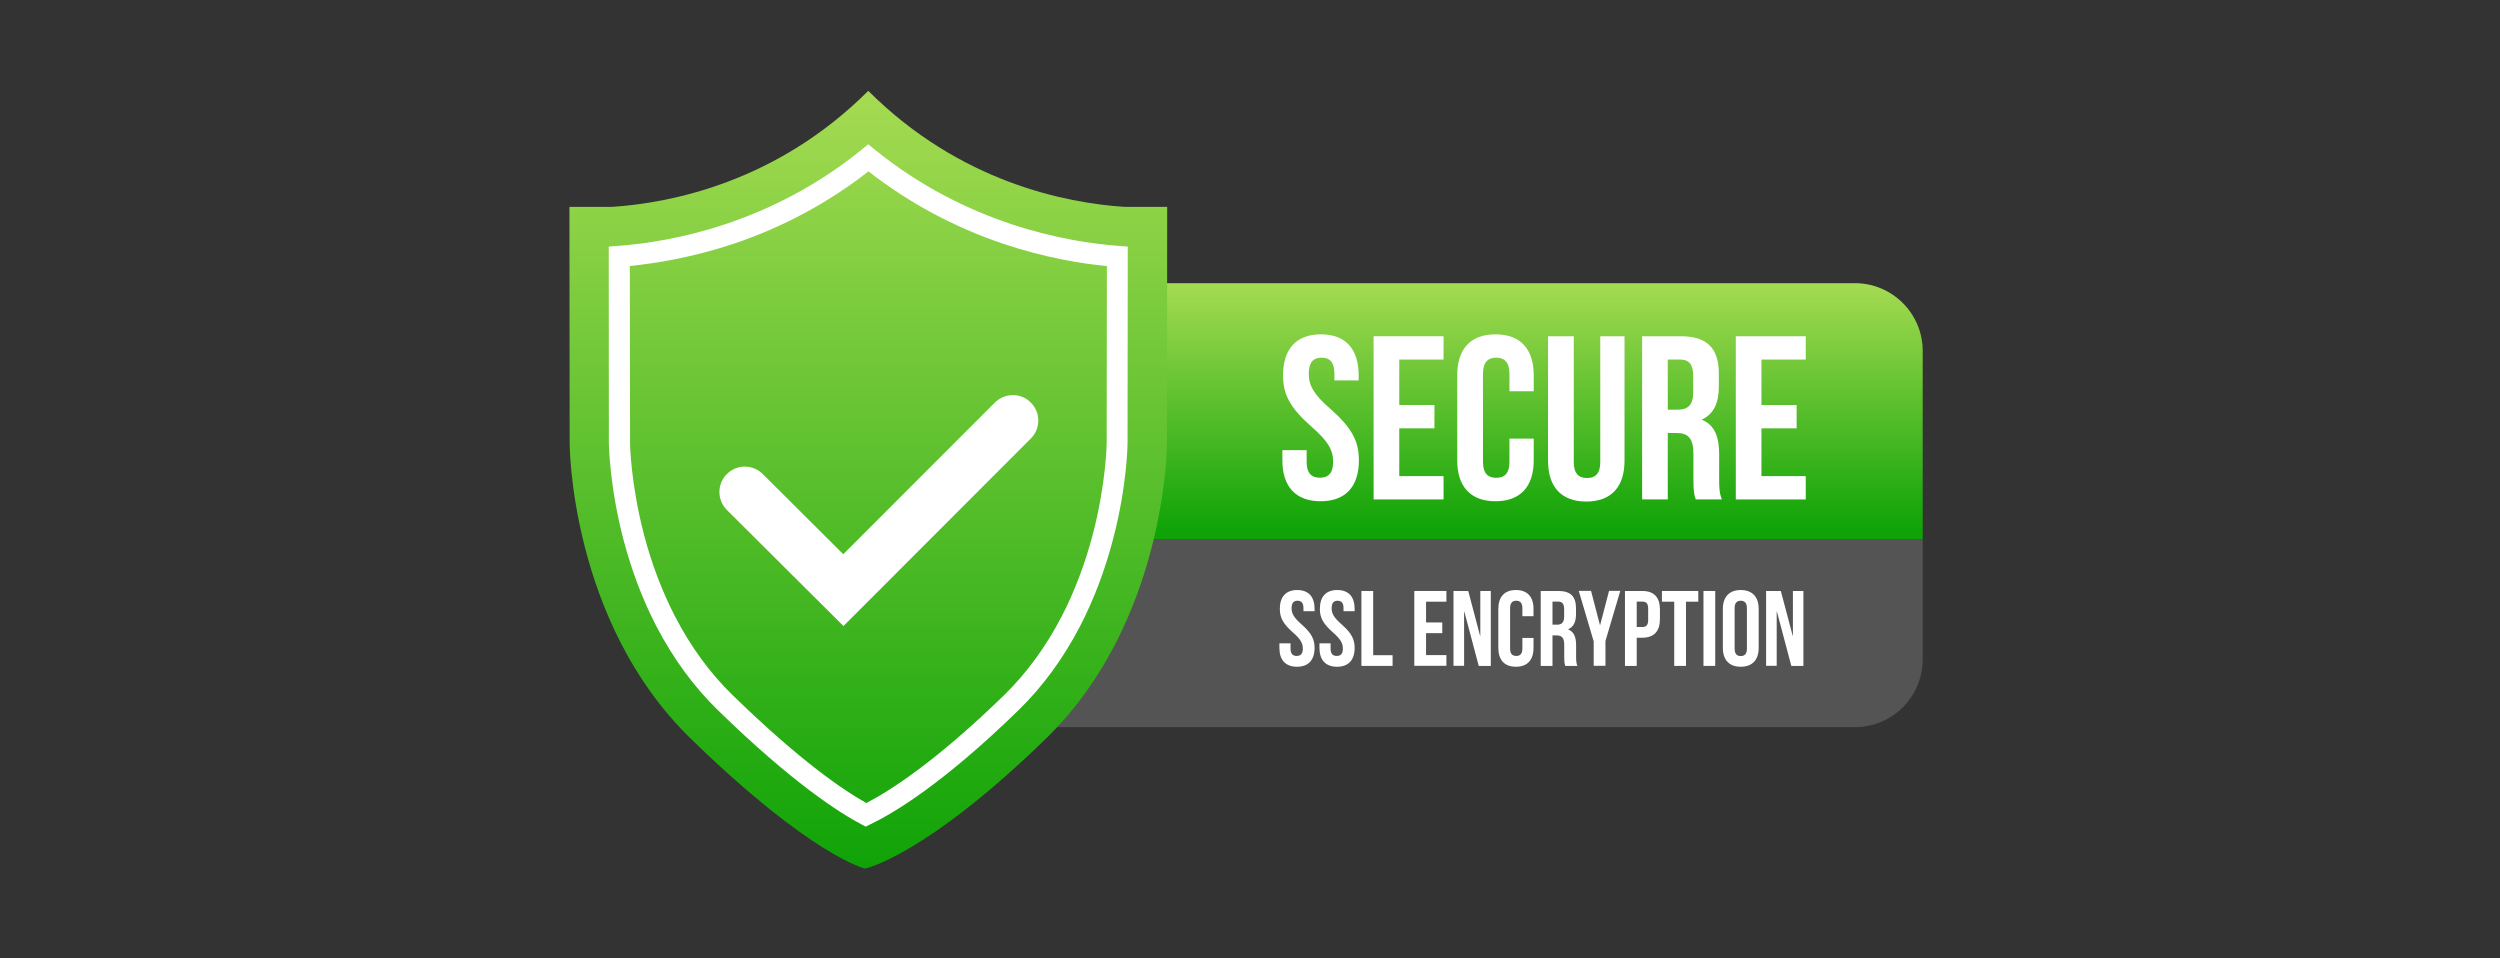<svg width="180" height="69" viewBox="0 0 180 69" fill="none" xmlns="http://www.w3.org/2000/svg">
<rect x="0" y="0" width="180" height="69" fill="#333333" stroke="none"/>
<g clip-path="url(#clip0_21088_114955)">
<path d="M138.435 38.851H62.523V20.388H133.552C136.246 20.388 138.435 22.577 138.435 25.27V38.851Z" fill="url(#paint0_linear_21088_114955)"/>
<path d="M133.552 52.355H62.523V38.851H138.435V47.472C138.435 50.165 136.253 52.355 133.552 52.355Z" fill="#545454"/>
<path d="M95.108 24.072C96.901 24.072 97.824 25.148 97.824 27.025V27.391H96.077V26.91C96.077 26.071 95.741 25.751 95.154 25.751C94.567 25.751 94.231 26.071 94.231 26.91C94.231 27.765 94.597 28.406 95.81 29.459C97.351 30.817 97.84 31.793 97.84 33.136C97.84 35.013 96.901 36.089 95.085 36.089C93.269 36.089 92.331 35.013 92.331 33.136V32.411H94.078V33.251C94.078 34.09 94.444 34.395 95.032 34.395C95.619 34.395 95.986 34.09 95.986 33.251C95.986 32.396 95.619 31.755 94.406 30.702C92.865 29.344 92.377 28.368 92.377 27.025C92.385 25.148 93.308 24.072 95.108 24.072Z" fill="white"/>
<path d="M100.747 29.16H103.28V30.839H100.747V34.28H103.936V35.958H98.9V24.209H103.936V25.887H100.747V29.16Z" fill="white"/>
<path d="M110.428 31.572V33.136C110.428 35.013 109.49 36.089 107.674 36.089C105.858 36.089 104.92 35.013 104.92 33.136V27.025C104.92 25.148 105.858 24.072 107.674 24.072C109.49 24.072 110.428 25.148 110.428 27.025V28.169H108.681V26.91C108.681 26.071 108.315 25.751 107.728 25.751C107.14 25.751 106.774 26.071 106.774 26.91V33.258C106.774 34.097 107.14 34.403 107.728 34.403C108.315 34.403 108.681 34.097 108.681 33.258V31.58H110.428V31.572Z" fill="white"/>
<path d="M113.312 24.21V33.274C113.312 34.113 113.678 34.418 114.266 34.418C114.853 34.418 115.219 34.113 115.219 33.274V24.21H116.966V33.159C116.966 35.036 116.028 36.112 114.212 36.112C112.396 36.112 111.458 35.036 111.458 33.159V24.21H113.312Z" fill="white"/>
<path d="M122.094 35.958C121.995 35.653 121.926 35.47 121.926 34.516V32.67C121.926 31.579 121.56 31.175 120.721 31.175H120.08V35.958H118.233V24.209H121.018C122.933 24.209 123.757 25.102 123.757 26.91V27.833C123.757 29.038 123.368 29.817 122.552 30.198V30.229C123.475 30.618 123.78 31.488 123.78 32.716V34.532C123.78 35.104 123.795 35.523 123.978 35.958H122.094ZM120.08 25.887V29.496H120.805C121.491 29.496 121.911 29.191 121.911 28.253V27.093C121.911 26.254 121.628 25.887 120.972 25.887H120.08Z" fill="white"/>
<path d="M126.824 29.162H129.357V30.84H126.824V34.281H130.013V35.959H124.978V24.21H130.013V25.888H126.824V29.162Z" fill="white"/>
<path d="M93.399 42.482C94.223 42.482 94.65 42.978 94.65 43.84V44.008H93.849V43.787C93.849 43.406 93.697 43.253 93.422 43.253C93.155 43.253 92.995 43.398 92.995 43.787C92.995 44.184 93.162 44.474 93.719 44.962C94.429 45.588 94.65 46.03 94.65 46.648C94.65 47.51 94.215 48.006 93.384 48.006C92.552 48.006 92.117 47.51 92.117 46.648V46.32H92.918V46.702C92.918 47.083 93.086 47.228 93.361 47.228C93.628 47.228 93.803 47.091 93.803 46.702C93.803 46.305 93.635 46.015 93.079 45.527C92.369 44.901 92.148 44.458 92.148 43.84C92.148 42.978 92.575 42.482 93.399 42.482Z" fill="white"/>
<path d="M96.283 42.482C97.107 42.482 97.534 42.978 97.534 43.84V44.008H96.733V43.787C96.733 43.406 96.58 43.253 96.306 43.253C96.039 43.253 95.878 43.398 95.878 43.787C95.878 44.184 96.046 44.474 96.603 44.962C97.313 45.588 97.534 46.03 97.534 46.648C97.534 47.51 97.099 48.006 96.267 48.006C95.436 48.006 95.001 47.51 95.001 46.648V46.32H95.802V46.702C95.802 47.083 95.97 47.228 96.245 47.228C96.512 47.228 96.687 47.091 96.687 46.702C96.687 46.305 96.519 46.015 95.962 45.527C95.253 44.901 95.031 44.458 95.031 43.84C95.031 42.978 95.451 42.482 96.283 42.482Z" fill="white"/>
<path d="M98.022 42.551H98.869V47.174H100.266V47.945H98.022V42.551Z" fill="white"/>
<path d="M102.676 44.817H103.843V45.587H102.676V47.167H104.141V47.937H101.829V42.551H104.141V43.321H102.676V44.817Z" fill="white"/>
<path d="M105.431 44.031H105.415V47.937H104.652V42.551H105.713L106.567 45.778H106.583V42.551H107.338V47.945H106.468L105.431 44.031Z" fill="white"/>
<path d="M110.413 45.931V46.648C110.413 47.51 109.978 48.006 109.146 48.006C108.315 48.006 107.88 47.51 107.88 46.648V43.84C107.88 42.978 108.315 42.482 109.146 42.482C109.978 42.482 110.413 42.978 110.413 43.84V44.367H109.612V43.787C109.612 43.406 109.444 43.253 109.169 43.253C108.902 43.253 108.727 43.398 108.727 43.787V46.702C108.727 47.083 108.895 47.228 109.169 47.228C109.436 47.228 109.612 47.091 109.612 46.702V45.931H110.413Z" fill="white"/>
<path d="M112.702 47.945C112.656 47.807 112.625 47.724 112.625 47.281V46.434C112.625 45.931 112.458 45.748 112.068 45.748H111.779V47.945H110.932V42.551H112.213C113.091 42.551 113.472 42.963 113.472 43.794V44.222C113.472 44.779 113.297 45.13 112.915 45.305V45.32C113.343 45.496 113.48 45.9 113.48 46.457V47.289C113.48 47.548 113.488 47.746 113.571 47.945H112.702ZM111.779 43.321V44.977H112.107C112.419 44.977 112.618 44.84 112.618 44.405V43.871C112.618 43.489 112.488 43.314 112.183 43.314H111.779V43.321Z" fill="white"/>
<path d="M114.738 46.152L113.67 42.543H114.555L115.196 45H115.211L115.852 42.543H116.661L115.593 46.152V47.937H114.746V46.152H114.738Z" fill="white"/>
<path d="M119.515 43.878V44.58C119.515 45.442 119.095 45.915 118.248 45.915H117.844V47.945H116.997V42.551H118.248C119.095 42.551 119.515 43.016 119.515 43.878ZM117.844 43.321V45.145H118.248C118.515 45.145 118.668 45.023 118.668 44.634V43.825C118.668 43.443 118.523 43.314 118.248 43.314H117.844V43.321Z" fill="white"/>
<path d="M119.659 42.551H122.276V43.321H121.391V47.945H120.544V43.321H119.659V42.551Z" fill="white"/>
<path d="M122.65 42.551H123.497V47.945H122.65V42.551Z" fill="white"/>
<path d="M124.046 43.84C124.046 42.978 124.504 42.482 125.335 42.482C126.167 42.482 126.625 42.978 126.625 43.84V46.648C126.625 47.51 126.167 48.006 125.335 48.006C124.504 48.006 124.046 47.51 124.046 46.648V43.84ZM124.893 46.702C124.893 47.083 125.061 47.236 125.335 47.236C125.602 47.236 125.778 47.091 125.778 46.702V43.787C125.778 43.406 125.61 43.253 125.335 43.253C125.068 43.253 124.893 43.398 124.893 43.787V46.702Z" fill="white"/>
<path d="M127.937 44.031H127.922V47.937H127.159V42.551H128.22L129.074 45.778H129.089V42.551H129.845V47.945H128.975L127.937 44.031Z" fill="white"/>
<path d="M80.948 14.894C76.782 14.62 69.122 13.139 62.515 6.54C55.916 13.139 48.248 14.62 44.082 14.894H41L41.015 31.923C41.015 31.923 41.015 44.679 49.713 53.163C58.41 61.64 62.286 62.54 62.286 62.54C62.286 62.54 66.627 61.64 75.325 53.163C84.022 44.687 84.022 31.923 84.022 31.923L84.038 14.894H80.948Z" fill="url(#paint1_linear_21088_114955)"/>
<path d="M62.339 59.518L62.003 59.343C60.47 58.534 57.082 56.398 51.688 51.133C49.949 49.44 48.461 47.403 47.256 45.083C46.272 43.184 45.478 41.093 44.891 38.858C43.883 35.005 43.845 32.045 43.838 31.923L43.83 17.755L44.532 17.701C48.217 17.427 55.404 16.16 62.041 10.774L62.514 10.385L62.988 10.774C69.625 16.153 76.805 17.419 80.497 17.701L81.199 17.755L81.184 31.915C81.184 32.045 81.146 35.013 80.131 38.858C79.543 41.093 78.75 43.184 77.766 45.083C76.56 47.403 75.073 49.44 73.333 51.133C67.886 56.444 64.315 58.565 62.667 59.35L62.339 59.518ZM45.348 19.151L45.364 31.915C45.364 31.938 45.402 34.799 46.363 38.476C46.92 40.605 47.675 42.589 48.606 44.389C49.735 46.571 51.124 48.471 52.749 50.05C57.639 54.819 60.783 56.932 62.377 57.817C64.063 56.947 67.359 54.857 72.296 50.05C73.913 48.471 75.309 46.563 76.438 44.389C77.369 42.589 78.124 40.597 78.681 38.476C79.643 34.814 79.681 31.938 79.681 31.915L79.696 19.159C77.811 18.976 75.164 18.541 72.227 17.549C68.694 16.359 65.437 14.604 62.53 12.338C59.623 14.611 56.358 16.359 52.833 17.549C49.88 18.533 47.233 18.96 45.348 19.151Z" fill="white"/>
<path d="M60.73 45.076L52.338 36.721C51.62 36.004 51.62 34.844 52.33 34.135C53.047 33.418 54.199 33.418 54.916 34.127L60.715 39.903L71.632 28.985C72.35 28.268 73.509 28.268 74.219 28.985C74.936 29.702 74.936 30.862 74.219 31.572L60.73 45.076Z" fill="white"/>
</g>
<defs>
<linearGradient id="paint0_linear_21088_114955" x1="100.48" y1="20.343" x2="100.48" y2="38.194" gradientUnits="userSpaceOnUse">
<stop stop-color="#A5DB52"/>
<stop offset="1" stop-color="#0FA307"/>
</linearGradient>
<linearGradient id="paint1_linear_21088_114955" x1="62.519" y1="6.54" x2="62.519" y2="62.538" gradientUnits="userSpaceOnUse">
<stop stop-color="#A5DB52"/>
<stop offset="1" stop-color="#0FA307"/>
</linearGradient>
<clipPath id="clip0_21088_114955">
<rect width="97.435" height="56" fill="white" transform="translate(41 6.54)"/>
</clipPath>
</defs>
</svg>
